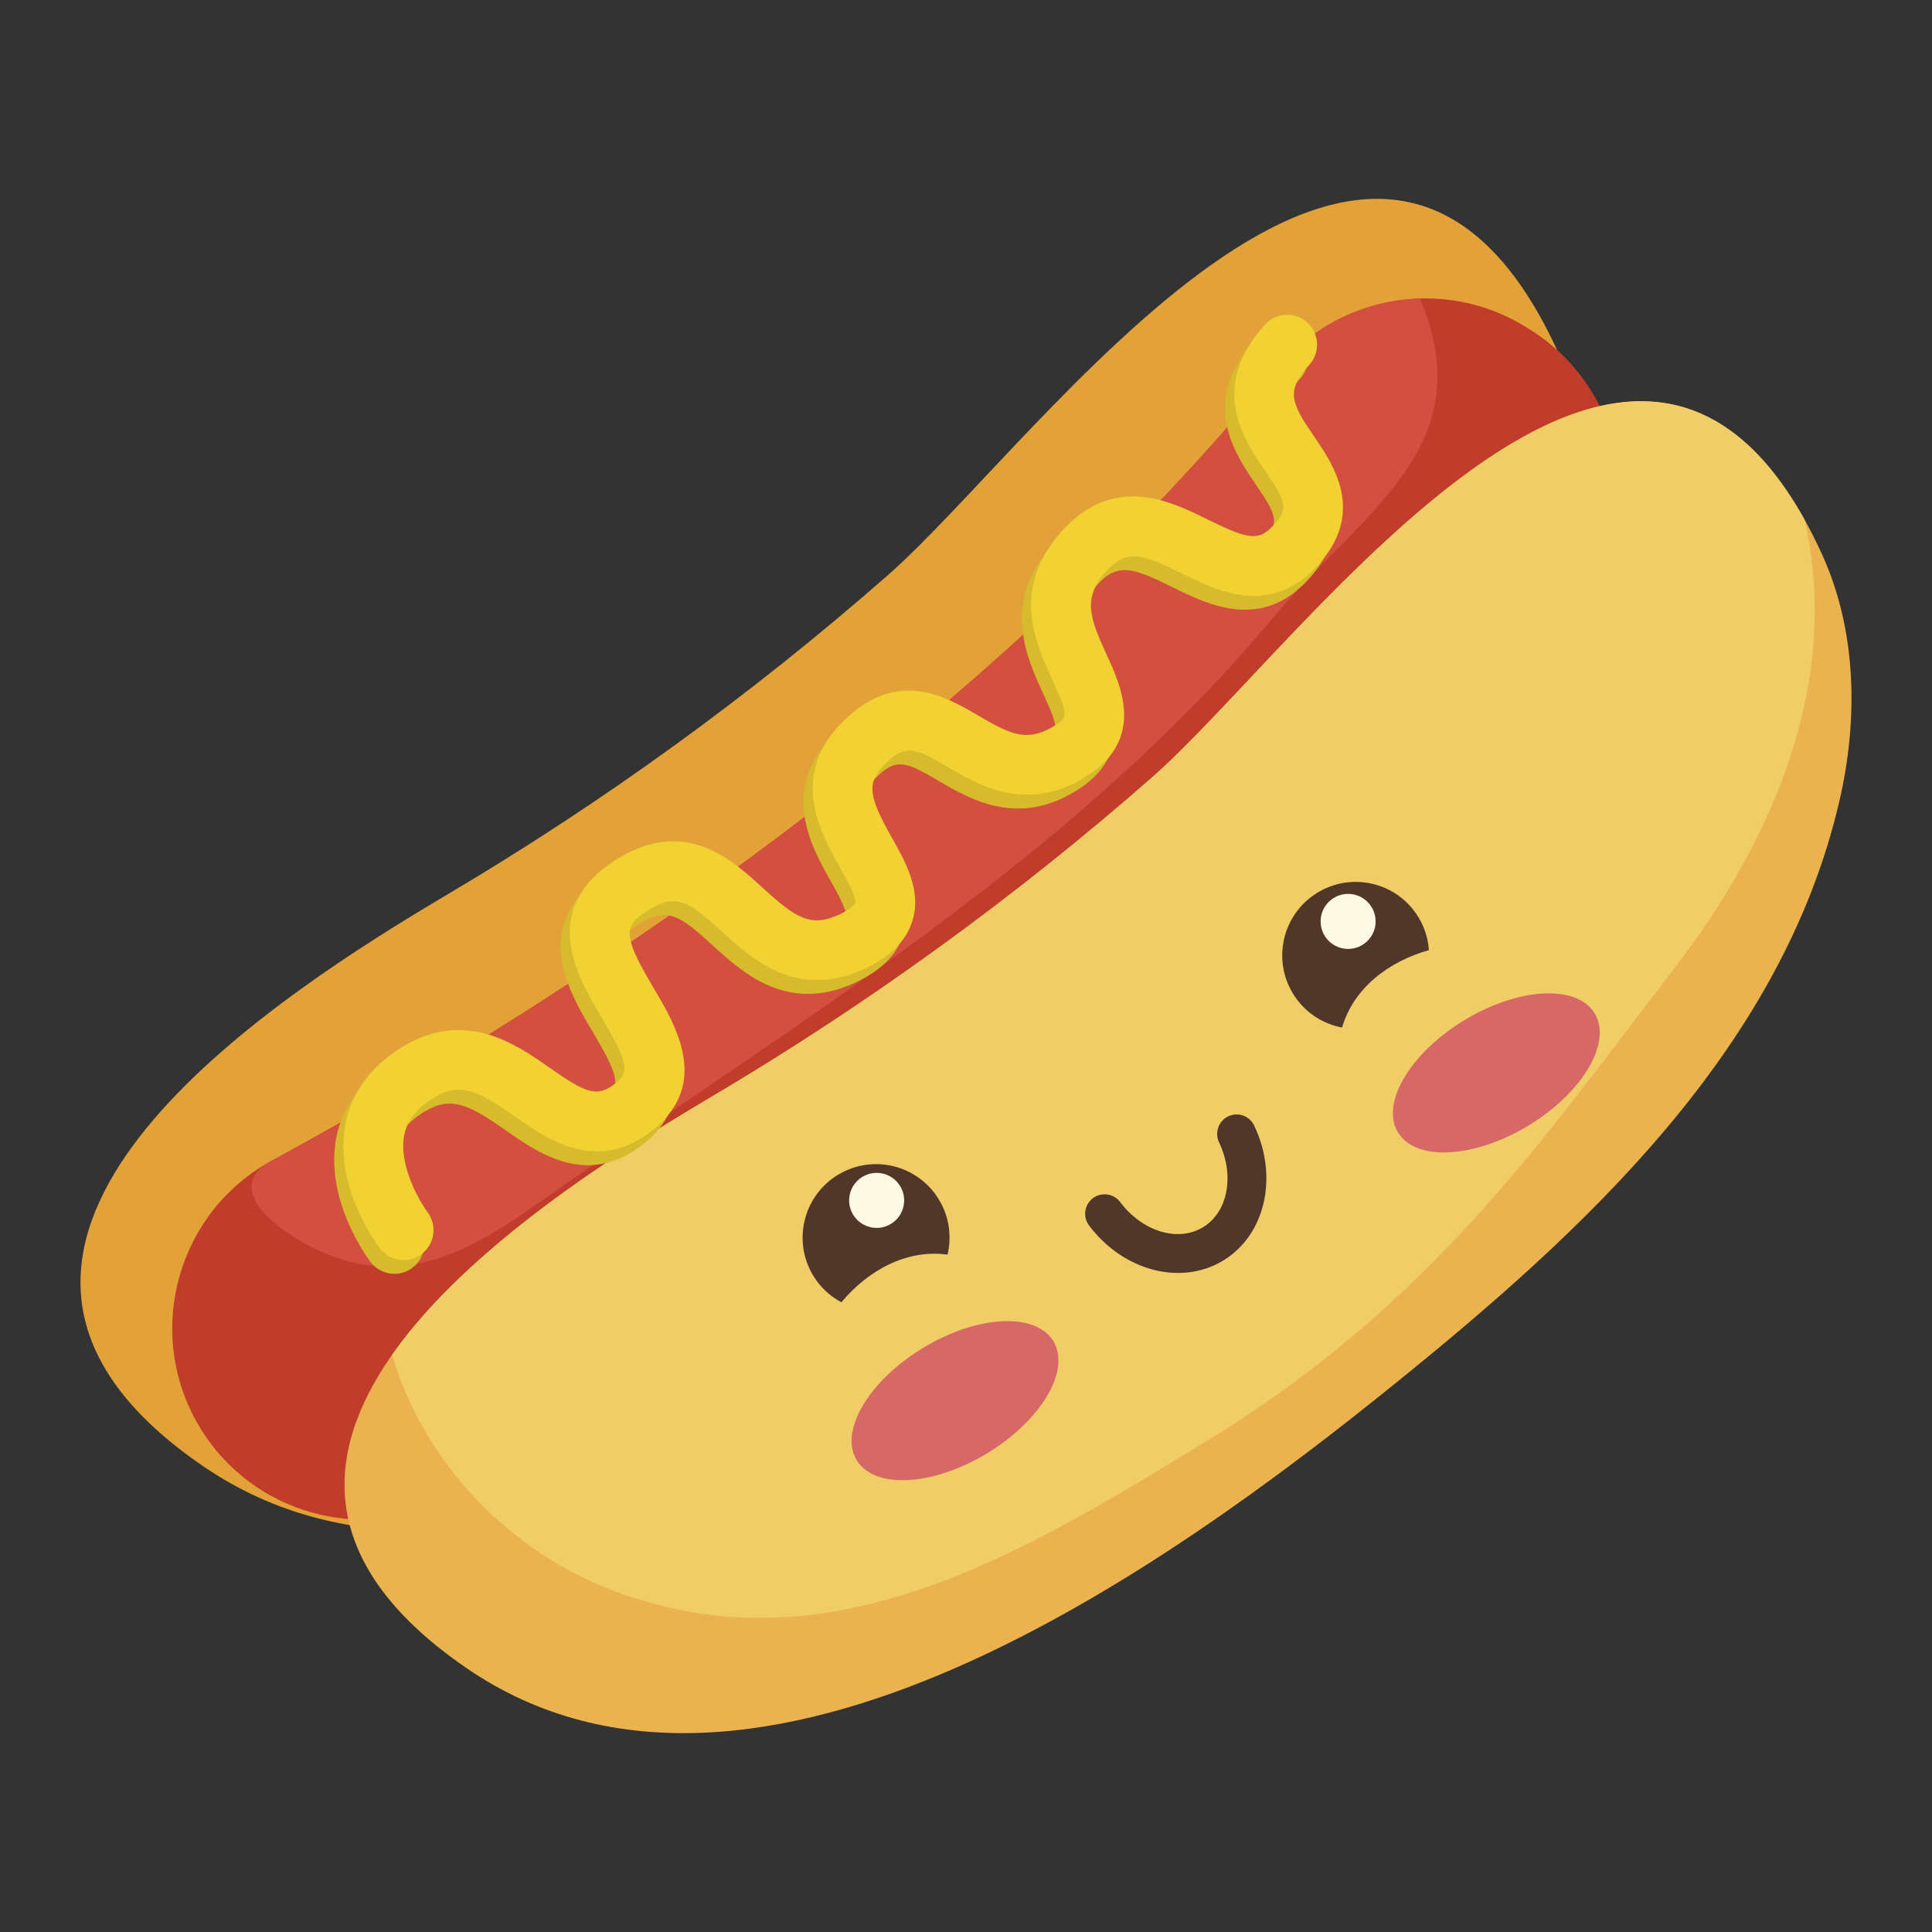 <?xml version="1.0" encoding="utf-8"?>
<!-- Designed by Vexels.com - 2019 All Rights Reserved - https://vexels.com/terms-and-conditions/  -->
<svg version="1.1" id="Layer_1" xmlns="http://www.w3.org/2000/svg" xmlns:xlink="http://www.w3.org/1999/xlink" x="0px" y="0px"
	 viewBox="0 0 1200 1200" enable-background="new 0 0 1200 1200" xml:space="preserve">
<rect x="0" y="0" width="1200" height="1200" fill="#333333" stroke="none"/>
<g>
	<path fill="#E2A238" d="M92.334,883.514c9.479,9.125,20.719,18.2,33.883,27.196c179.691,122.794,438.183-65.587,575.142-176.13
		c118.344-95.518,241.15-208.109,277.03-362.333c11.878-51.056,10.997-106.393-10.873-154.033
		C854.513-27.937,646.575,273.904,551.14,357.539c-84.697,74.224-176.255,140.626-273.193,197.994
		C171.809,618.342-40.374,755.769,92.334,883.514z"/>
	<path fill="#C03C2B" d="M169.064,720.762c150.567-81.563,428.133-252.161,623.803-491.412
		c38.101-46.586,104.727-57.844,155.651-25.77l2.116,1.333c60.629,38.186,73.961,120.936,28.324,176.174
		C858.294,527.132,610.021,787.64,273.747,933.888c-56.245,24.461-121.861,2.669-151.713-50.91l0,0
		C89.861,825.236,110.944,752.246,169.064,720.762z"/>
	<path fill="#D35040" d="M178.678,765.835c3.857,2.647,7.69,4.938,11.02,6.739c53.739,29.056,95.705,9.048,141.192-22.901
		c162.225-113.944,334.598-215.678,460.026-366.213c54.335-65.211,130.433-105.641,91-198.054
		c-33.572,1.003-66.366,16.21-89.049,43.945C597.203,468.593,319.65,639.187,169.073,720.757
		C143.356,734.692,161.262,753.885,178.678,765.835z"/>
	<path fill="#EBB34F" d="M256.336,1009.212c9.479,9.125,20.719,18.2,33.883,27.196c179.691,122.794,438.183-65.587,575.142-176.129
		c118.344-95.518,241.15-208.109,277.03-362.333c11.878-51.056,10.997-106.393-10.873-154.033
		c-113.003-246.152-320.942,55.689-416.376,139.324c-84.697,74.224-176.255,140.626-273.193,197.994
		C335.811,744.04,123.628,881.467,256.336,1009.212z"/>
	<path fill="#F1CD68" d="M401.406,994.73c125.72,37.145,241.656-34.634,348.587-100.004
		c141.044-86.225,210.552-190.544,288.584-291.441c63.82-82.521,104.983-180.8,82.229-280.584
		c-115.001-206.54-313.171,79.478-405.665,160.536c-84.697,74.224-176.255,140.626-273.193,197.994
		c-59.221,35.045-151.435,93.325-198.354,160.188C264.939,914.846,326.911,974.413,401.406,994.73z"/>
	<g>
		<path fill="#D7BB2D" d="M245.381,791.204c-5.761,0.124-11.49-2.429-15.219-7.386c-2.948-3.919-28.577-39.359-21.288-77.107
			c3.794-19.635,16.065-36.23,35.493-47.991c38.991-23.609,70.498-1.511,91.354,13.107c22.523,15.791,29.509,18.778,41.115,9.401
			c8.246-6.661,8.075-12.119-8.768-40.464c-14.764-24.842-39.473-66.421,7.294-97.162c43.426-28.55,72.912-1.608,92.418,16.224
			c20.476,18.724,29.884,25.037,47.515,16.917c7.6-3.499,9.944-6.361,10.205-7.169c1.107-3.422-5.887-15.84-9.642-22.512
			c-11.727-20.826-31.357-55.682,0.555-88.845c34.051-35.387,65.015-17.207,85.512-5.177c18.826,11.051,29.377,16.411,45.005,7.69
			c10.626-5.93,11.737-6.549,0.938-30.035c-10.249-22.294-25.737-55.984,4.985-91.125c32.737-37.451,68.37-19.799,91.946-8.126
			c25.615,12.684,31.698,13.151,40.687,3.146c8.853-9.852,8.227-13.648-5.586-33.852c-13.176-19.275-35.228-51.536,0.097-90.541
			c6.886-7.6,18.637-8.182,26.232-1.298c7.603,6.886,8.186,18.63,1.3,26.233c-14.947,16.504-11.168,23.865,3.036,44.643
			c11.98,17.52,32.026,46.845,2.549,79.643c-29.42,32.739-62.748,16.233-84.795,5.313c-25.384-12.567-34.666-15.396-47.503-0.712
			c-14.226,16.272-9.509,28.734,0.802,51.159c9.408,20.459,25.151,54.7-16.588,77.989c-34.922,19.482-63.197,2.89-81.907-8.093
			c-20.768-12.191-26.744-14.82-39.94-1.101c-11.083,11.516-8.749,20.376,5.042,44.863c8.784,15.598,18.738,33.274,12.615,52.183
			c-4.009,12.375-13.823,22.014-30.007,29.464c-41.696,19.205-69.629-6.344-88.115-23.243
			c-20.55-18.787-28.589-24.665-46.953-12.598c-13.862,9.113-15.134,14.553,4.237,47.148c14.144,23.806,35.523,59.781,0.177,88.335
			c-34.638,27.975-65.41,6.395-85.78-7.883c-23.118-16.203-34.185-21.803-50.795-11.746c-10.452,6.326-16.415,13.896-18.237,23.148
			c-3.612,18.347,9.255,40.794,14.518,47.895c6.091,8.222,4.408,19.846-3.791,25.968
			C252.869,789.915,249.116,791.124,245.381,791.204z"/>
	</g>
	<g>
		<path fill="#F2D232" d="M251.095,782.633c-5.761,0.124-11.49-2.429-15.219-7.386c-2.948-3.919-28.577-39.359-21.288-77.107
			c3.794-19.635,16.065-36.23,35.493-47.991c38.991-23.609,70.498-1.511,91.354,13.107c22.523,15.791,29.509,18.778,41.115,9.401
			c8.246-6.661,8.075-12.119-8.768-40.464c-14.764-24.842-39.473-66.421,7.294-97.162c43.426-28.55,72.912-1.608,92.418,16.224
			c20.476,18.724,29.884,25.037,47.515,16.917c7.6-3.499,9.944-6.361,10.205-7.169c1.107-3.422-5.887-15.84-9.642-22.512
			c-11.727-20.826-31.357-55.682,0.555-88.845c34.051-35.387,65.015-17.207,85.512-5.177c18.826,11.051,29.377,16.411,45.005,7.69
			c10.626-5.93,11.737-6.549,0.938-30.035c-10.249-22.294-25.737-55.984,4.985-91.125c32.737-37.451,68.37-19.799,91.946-8.126
			c25.615,12.684,31.698,13.151,40.687,3.146c8.853-9.852,8.227-13.648-5.586-33.852c-13.176-19.275-35.228-51.536,0.097-90.541
			c6.886-7.6,18.637-8.182,26.232-1.298c7.603,6.886,8.186,18.63,1.3,26.233c-14.947,16.504-11.168,23.865,3.036,44.643
			c11.98,17.52,32.026,46.845,2.549,79.643c-29.42,32.739-62.748,16.233-84.795,5.313c-25.384-12.567-34.666-15.396-47.503-0.712
			c-14.226,16.272-9.509,28.734,0.802,51.159c9.408,20.459,25.151,54.7-16.588,77.989c-34.922,19.482-63.197,2.89-81.907-8.093
			c-20.768-12.191-26.744-14.82-39.94-1.101c-11.083,11.516-8.749,20.376,5.042,44.863c8.784,15.598,18.738,33.274,12.615,52.183
			c-4.009,12.375-13.823,22.014-30.007,29.463c-41.696,19.205-69.629-6.344-88.115-23.243
			c-20.55-18.787-28.589-24.666-46.953-12.598c-13.862,9.113-15.134,14.553,4.237,47.148c14.144,23.806,35.523,59.781,0.177,88.335
			c-34.638,27.975-65.41,6.395-85.78-7.883c-23.118-16.203-34.185-21.803-50.795-11.746c-10.452,6.326-16.415,13.896-18.237,23.148
			c-3.612,18.347,9.255,40.794,14.518,47.895c6.091,8.222,4.408,19.846-3.791,25.968
			C258.584,781.344,254.831,782.552,251.095,782.633z"/>
	</g>
	<g>
		<g>
			<path fill="#503729" d="M759.688,782.986c-26.195,15.844-61.987,6.458-83.254-21.833c-4.012-5.338-2.937-12.917,2.399-16.929
				c5.339-4.005,12.915-2.938,16.929,2.399c13.778,18.33,35.88,25.068,51.411,15.674c15.531-9.394,19.825-32.099,9.988-52.81
				c-2.866-6.033-0.297-13.248,5.732-16.108c6.033-2.864,13.243-0.297,16.107,5.734
				C794.185,731.085,785.884,767.141,759.688,782.986z"/>
		</g>
		<g>
			<path fill="#503729" d="M520.535,729.659c-21.563,13.042-28.47,41.095-15.427,62.658c4.393,7.263,10.511,12.817,17.488,16.552
				c16.358-19.58,40.233-33.124,65.928-29.601c2.679-11.247,1.126-23.508-5.331-34.182
				C570.15,723.523,542.097,716.616,520.535,729.659z"/>
			<circle fill="#FDF9E5" cx="544.499" cy="745.587" r="17.089"/>
		</g>
		
			<ellipse transform="matrix(0.856 -0.518 0.518 0.856 -364.701 432.265)" fill="#D66968" cx="592.577" cy="869.937" rx="71.368" ry="38.291"/>
		
			<ellipse transform="matrix(0.856 -0.518 0.518 0.856 -210.924 576.912)" fill="#D66968" cx="928.775" cy="666.582" rx="71.368" ry="38.291"/>
		<g>
			<path fill="#503729" d="M816.058,555.904c20.711-14.356,49.139-9.204,63.495,11.507c4.836,6.976,7.407,14.829,7.967,22.723
				c-24.553,6.935-46.667,23.198-53.944,48.091c-11.36-2.148-21.918-8.573-29.025-18.826
				C790.195,598.688,795.347,570.261,816.058,555.904z"/>
			<circle fill="#FDF9E5" cx="837.341" cy="572.302" r="17.089"/>
		</g>
	</g>
</g>
</svg>
